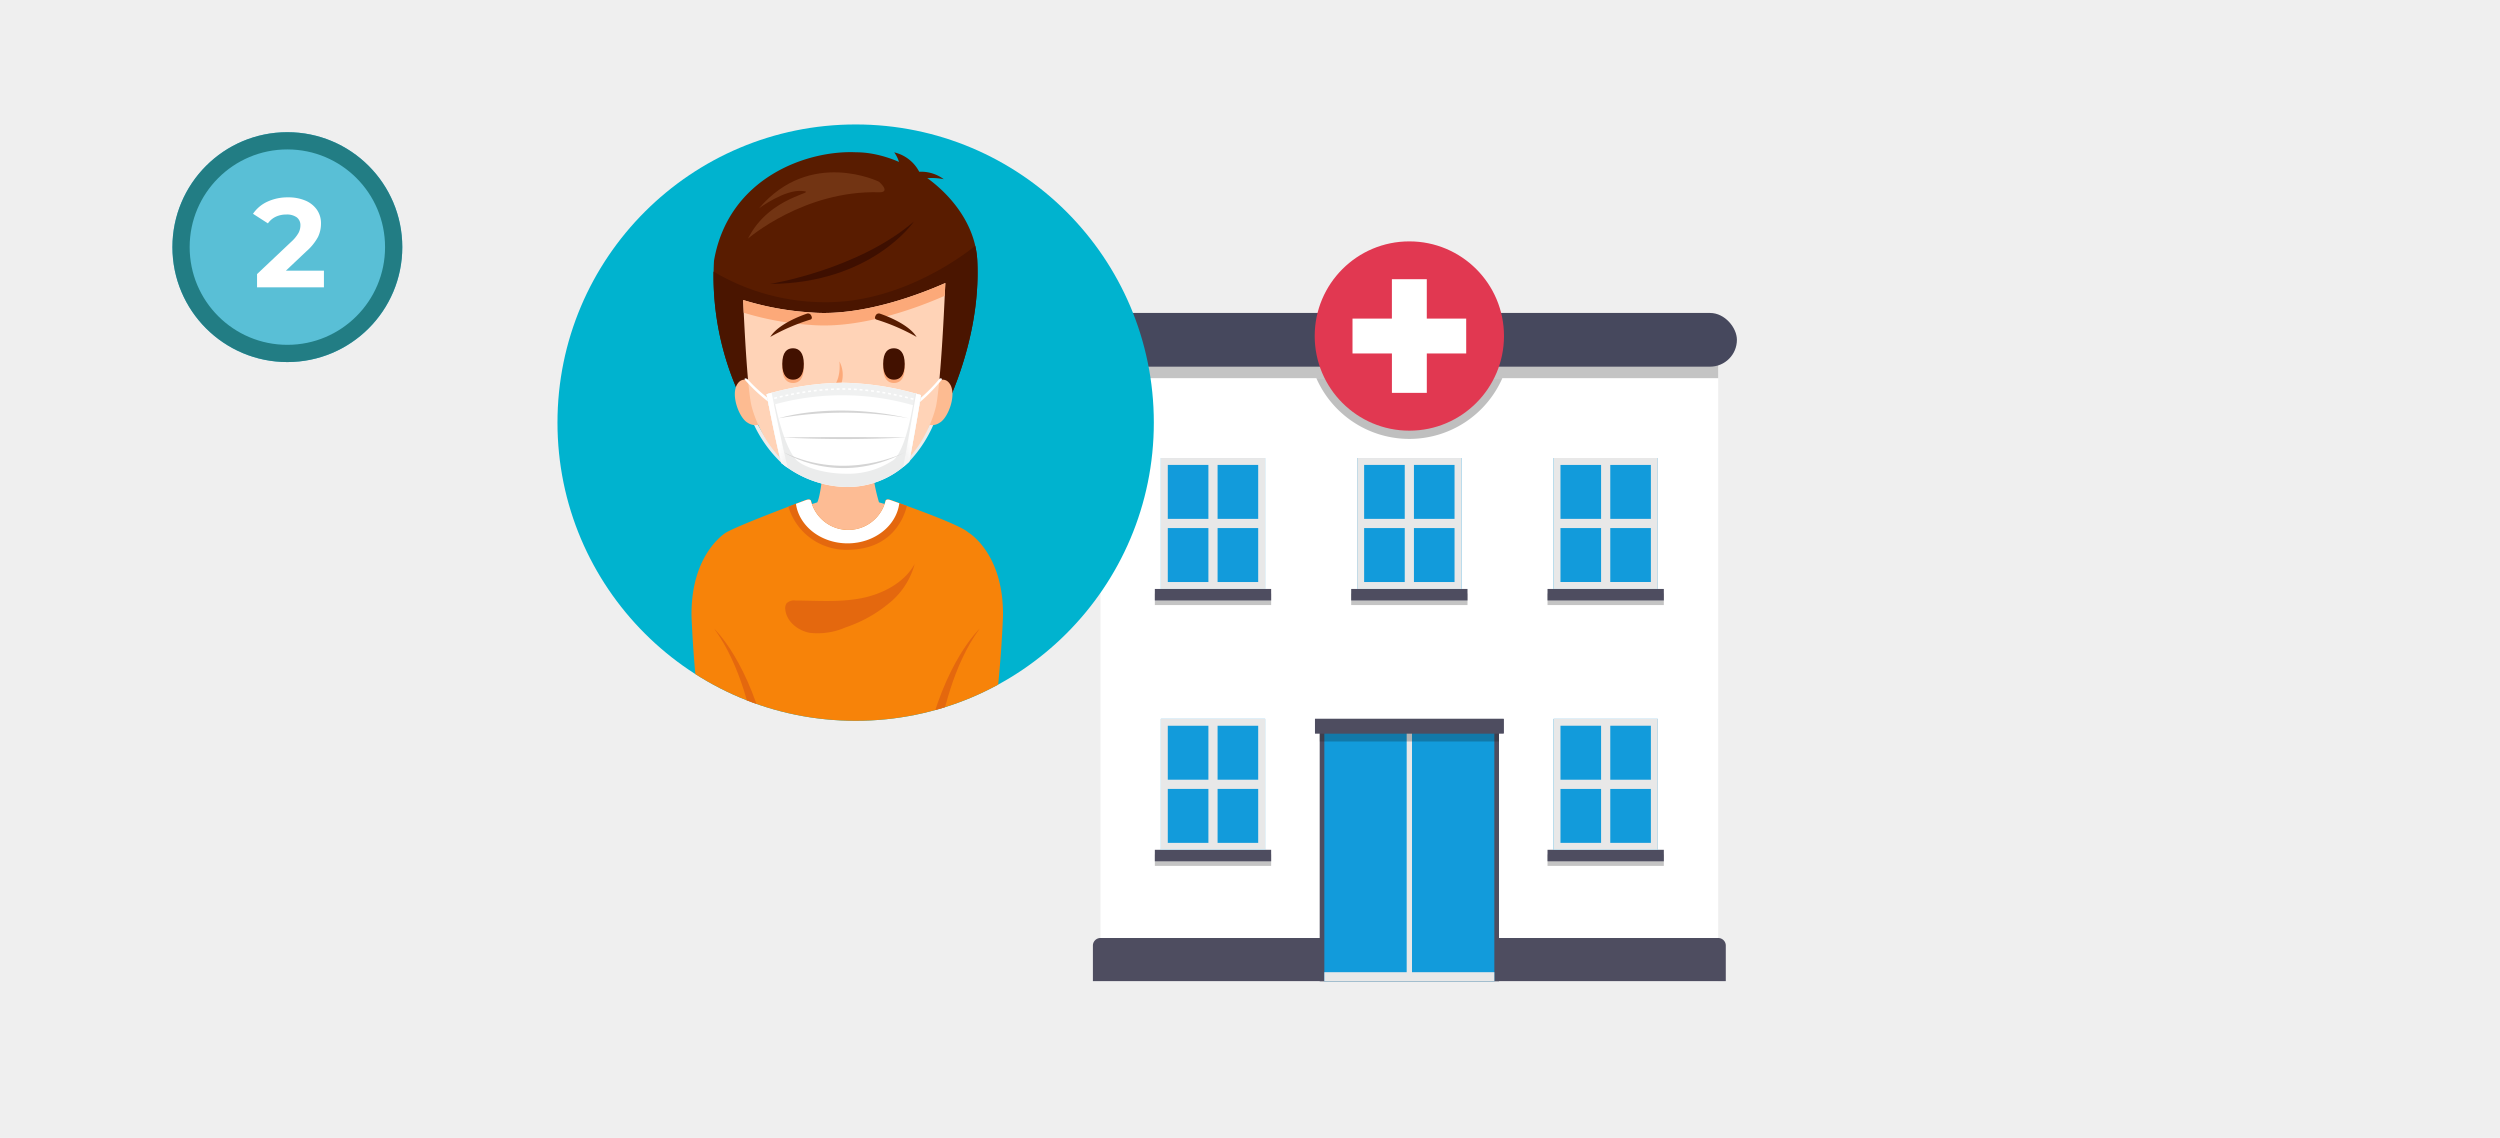 <svg xmlns="http://www.w3.org/2000/svg" xmlns:xlink="http://www.w3.org/1999/xlink" width="435" height="198" viewBox="0 0 435 198">
  <defs>
    <clipPath id="clip-path">
      <circle id="Elipse_590" data-name="Elipse 590" cx="51.883" cy="51.883" r="51.883" transform="translate(0 0)" fill="none"/>
    </clipPath>
    <linearGradient id="linear-gradient" x1="0.627" y1="0.697" x2="0.794" y2="0.942" gradientUnits="objectBoundingBox">
      <stop offset="0" stop-color="#fff"/>
      <stop offset="1" stop-color="#f5f5f5"/>
    </linearGradient>
    <linearGradient id="linear-gradient-2" x1="0.4" y1="0.656" x2="0.248" y2="0.874" xlink:href="#linear-gradient"/>
  </defs>
  <g id="Grupo_3262" data-name="Grupo 3262" transform="translate(-595 -5755)">
    <rect id="Rectángulo_930" data-name="Rectángulo 930" width="435" height="198" transform="translate(595 5755)" fill="#efefef"/>
    <g id="Grupo_3018" data-name="Grupo 3018" transform="translate(783.23 5797)">
      <g id="Grupo_2993" data-name="Grupo 2993" transform="translate(0 12.455)">
        <rect id="Rectángulo_904" data-name="Rectángulo 904" width="107.473" height="107.89" transform="translate(3.259 8.375)" fill="#fff"/>
        <path id="Trazado_1436" data-name="Trazado 1436" d="M333.8,763.88H226.323A1.323,1.323,0,0,0,225,765.2v6.185H335.124V765.2A1.323,1.323,0,0,0,333.8,763.88Z" transform="translate(-223.066 -655.124)" fill="#4e4d60"/>
        <g id="Grupo_2992" data-name="Grupo 2992" transform="translate(40.812 11.346)">
          <path id="Trazado_1437" data-name="Trazado 1437" d="M435.355,287.949a17.672,17.672,0,0,0,16.184-10.571H419.171A17.672,17.672,0,0,0,435.355,287.949Z" transform="translate(-419.171 -277.378)" opacity="0.25" style="mix-blend-mode: multiply;isolation: isolate"/>
        </g>
        <rect id="Rectángulo_905" data-name="Rectángulo 905" width="107.473" height="2.971" transform="translate(3.259 8.375)" fill="#161615" opacity="0.25" style="mix-blend-mode: multiply;isolation: isolate"/>
        <rect id="Rectángulo_906" data-name="Rectángulo 906" width="113.992" height="9.344" rx="4.672" fill="#46485d"/>
      </g>
      <g id="Grupo_3002" data-name="Grupo 3002" transform="translate(12.713 83.081)">
        <g id="Grupo_2995" data-name="Grupo 2995" transform="translate(27.864 0)">
          <g id="Grupo_2994" data-name="Grupo 2994" transform="translate(0.82 2.065)">
            <rect id="Rectángulo_907" data-name="Rectángulo 907" width="31.197" height="43.595" fill="#4e4d60"/>
            <rect id="Rectángulo_908" data-name="Rectángulo 908" width="29.578" height="43.595" transform="translate(0.809)" fill="#129bdb"/>
            <path id="Trazado_1438" data-name="Trazado 1438" d="M441.39,625.777V583.76h-.925v42.017H426.139v1.578h29.578v-1.578Z" transform="translate(-425.329 -583.76)" fill="#e8e8e8"/>
          </g>
          <rect id="Rectángulo_909" data-name="Rectángulo 909" width="31.197" height="1.873" transform="translate(0.82 2.065)" fill="#161615" opacity="0.25" style="mix-blend-mode: multiply;isolation: isolate"/>
          <rect id="Rectángulo_910" data-name="Rectángulo 910" width="32.837" height="2.536" fill="#4e4d60"/>
          <rect id="Rectángulo_911" data-name="Rectángulo 911" width="32.837" height="2.536" fill="#4e4d60"/>
        </g>
        <g id="Grupo_2998" data-name="Grupo 2998">
          <rect id="Rectángulo_912" data-name="Rectángulo 912" width="20.237" height="2.002" transform="translate(0 23.584)" fill="#161615" opacity="0.25" style="mix-blend-mode: multiply;isolation: isolate"/>
          <g id="Grupo_2997" data-name="Grupo 2997">
            <rect id="Rectángulo_913" data-name="Rectángulo 913" width="20.237" height="2.002" transform="translate(0 22.783)" fill="#4e4d60"/>
            <g id="Grupo_2996" data-name="Grupo 2996" transform="translate(1.051)">
              <rect id="Rectángulo_914" data-name="Rectángulo 914" width="18.135" height="22.782" transform="translate(0 0)" fill="#129bdb"/>
              <path id="Trazado_1439" data-name="Trazado 1439" d="M284.088,573.447v22.782h18.135V573.447Zm1.2,1.2h7.067v9.39h-7.067Zm0,20.379v-9.39h7.067v9.39Zm15.732,0h-7.067v-9.39h7.067Zm-7.067-10.989v-9.39h7.067v9.39Z" transform="translate(-284.088 -573.447)" fill="#e8e8e8"/>
            </g>
          </g>
        </g>
        <g id="Grupo_3001" data-name="Grupo 3001" transform="translate(68.327)">
          <rect id="Rectángulo_915" data-name="Rectángulo 915" width="20.237" height="2.002" transform="translate(0 23.584)" fill="#161615" opacity="0.25" style="mix-blend-mode: multiply;isolation: isolate"/>
          <g id="Grupo_3000" data-name="Grupo 3000">
            <rect id="Rectángulo_916" data-name="Rectángulo 916" width="20.237" height="2.002" transform="translate(0 22.783)" fill="#4e4d60"/>
            <g id="Grupo_2999" data-name="Grupo 2999" transform="translate(1.051)">
              <rect id="Rectángulo_917" data-name="Rectángulo 917" width="18.135" height="22.782" transform="translate(0 0)" fill="#129bdb"/>
              <path id="Trazado_1440" data-name="Trazado 1440" d="M625.339,573.447v22.782h18.135V573.447Zm1.2,1.2h7.067v9.39H626.54Zm0,20.379v-9.39h7.067v9.39Zm15.732,0h-7.067v-9.39h7.067Zm-7.067-10.989v-9.39h7.067v9.39Z" transform="translate(-625.339 -573.447)" fill="#e8e8e8"/>
            </g>
          </g>
        </g>
      </g>
      <g id="Grupo_3012" data-name="Grupo 3012" transform="translate(12.713 37.694)">
        <g id="Grupo_3005" data-name="Grupo 3005">
          <rect id="Rectángulo_918" data-name="Rectángulo 918" width="20.237" height="2.002" transform="translate(0 23.584)" fill="#161615" opacity="0.25" style="mix-blend-mode: multiply;isolation: isolate"/>
          <g id="Grupo_3004" data-name="Grupo 3004">
            <rect id="Rectángulo_919" data-name="Rectángulo 919" width="20.237" height="2.002" transform="translate(0 22.783)" fill="#4e4d60"/>
            <g id="Grupo_3003" data-name="Grupo 3003" transform="translate(1.051)">
              <rect id="Rectángulo_920" data-name="Rectángulo 920" width="18.135" height="22.782" transform="translate(0 0)" fill="#129bdb"/>
              <path id="Trazado_1441" data-name="Trazado 1441" d="M284.088,346.766v22.782h18.135V346.766Zm1.2,1.2h7.067v9.39h-7.067Zm0,20.379v-9.39h7.067v9.39Zm15.732,0h-7.067v-9.39h7.067Zm-7.067-10.989v-9.39h7.067v9.39Z" transform="translate(-284.088 -346.766)" fill="#e8e8e8"/>
            </g>
          </g>
        </g>
        <g id="Grupo_3009" data-name="Grupo 3009" transform="translate(34.164)">
          <rect id="Rectángulo_921" data-name="Rectángulo 921" width="20.237" height="2.002" transform="translate(0 23.584)" fill="#161615" opacity="0.25" style="mix-blend-mode: multiply;isolation: isolate"/>
          <g id="Grupo_3008" data-name="Grupo 3008">
            <g id="Grupo_3007" data-name="Grupo 3007">
              <rect id="Rectángulo_922" data-name="Rectángulo 922" width="20.237" height="2.002" transform="translate(0 22.783)" fill="#4e4d60"/>
              <g id="Grupo_3006" data-name="Grupo 3006" transform="translate(1.051)">
                <rect id="Rectángulo_923" data-name="Rectángulo 923" width="18.135" height="22.782" transform="translate(0 0)" fill="#129bdb"/>
                <path id="Trazado_1442" data-name="Trazado 1442" d="M454.714,346.766v22.782h18.135V346.766Zm1.2,1.2h7.067v9.39h-7.067Zm0,20.379v-9.39h7.067v9.39Zm15.732,0h-7.067v-9.39h7.067Zm-7.067-10.989v-9.39h7.067v9.39Z" transform="translate(-454.714 -346.766)" fill="#e8e8e8"/>
              </g>
            </g>
          </g>
        </g>
        <g id="Grupo_3011" data-name="Grupo 3011" transform="translate(68.327)">
          <rect id="Rectángulo_924" data-name="Rectángulo 924" width="20.237" height="2.002" transform="translate(0 23.584)" fill="#161615" opacity="0.25" style="mix-blend-mode: multiply;isolation: isolate"/>
          <rect id="Rectángulo_925" data-name="Rectángulo 925" width="20.237" height="2.002" transform="translate(0 22.783)" fill="#4e4d60"/>
          <g id="Grupo_3010" data-name="Grupo 3010" transform="translate(1.051)">
            <rect id="Rectángulo_926" data-name="Rectángulo 926" width="18.135" height="22.782" transform="translate(0 0)" fill="#129bdb"/>
            <path id="Trazado_1443" data-name="Trazado 1443" d="M625.339,346.766v22.782h18.135V346.766Zm1.2,1.2h7.067v9.39H626.54Zm0,20.379v-9.39h7.067v9.39Zm15.732,0h-7.067v-9.39h7.067Zm-7.067-10.989v-9.39h7.067v9.39Z" transform="translate(-625.339 -346.766)" fill="#e8e8e8"/>
          </g>
        </g>
      </g>
      <g id="Grupo_3013" data-name="Grupo 3013" transform="translate(40.528 0)">
        <ellipse id="Elipse_586" data-name="Elipse 586" cx="16.468" cy="16.468" rx="16.468" ry="16.468" fill="#e13851"/>
        <path id="Trazado_1444" data-name="Trazado 1444" d="M470.38,198.21h-6.857v-6.857h-6.07v6.857H450.6v6.07h6.857v6.857h6.07V204.28h6.857Z" transform="translate(-444.021 -184.777)" fill="#fff"/>
      </g>
    </g>
    <g id="Grupo_3036" data-name="Grupo 3036" transform="translate(537.403 5017.273)">
      <g id="Grupo_3035" data-name="Grupo 3035" transform="translate(154.597 759.382)" clip-path="url(#clip-path)">
        <circle id="Elipse_589" data-name="Elipse 589" cx="55.835" cy="55.835" r="55.835" transform="translate(-3.952 -3.952)" fill="#00b3cf"/>
        <g id="Grupo_3034" data-name="Grupo 3034" transform="translate(23.324 4.818)">
          <g id="Grupo_3024" data-name="Grupo 3024" transform="translate(3.812)">
            <g id="Grupo_3023" data-name="Grupo 3023">
              <path id="Trazado_1445" data-name="Trazado 1445" d="M308.1,797.356c-.511-10.414-12.143-18.848-21.084-18.848-8.421-.4-22.2,4.324-24.726,18.848a49.561,49.561,0,0,0,6.389,27.218h33.1S308.813,811.922,308.1,797.356Z" transform="translate(-262.188 -778.485)" fill="#591c00"/>
              <path id="Trazado_1446" data-name="Trazado 1446" d="M308.1,845.7a14.9,14.9,0,0,0-.354-2.567c-2.783,2.21-11.488,8.439-22.523,9.634A38,38,0,0,1,262.2,847.6a50,50,0,0,0,6.481,25.31h33.1S308.813,860.263,308.1,845.7Z" transform="translate(-262.188 -826.826)" fill="#4a1500"/>
              <g id="Grupo_3019" data-name="Grupo 3019" transform="translate(33.641 45.877)">
                <path id="Trazado_1447" data-name="Trazado 1447" d="M395.571,968.1a37.719,37.719,0,0,0,4.659-7.641.329.329,0,0,1,.507.123,22.236,22.236,0,0,1-5.053,8.082Z" transform="translate(-395.571 -960.381)" fill="#ebecec"/>
              </g>
              <g id="Grupo_3020" data-name="Grupo 3020" transform="translate(6.595 46.17)">
                <path id="Trazado_1448" data-name="Trazado 1448" d="M293.817,969.028a37.507,37.507,0,0,1-4.979-7.417.33.33,0,0,0-.5.147,22.123,22.123,0,0,0,5.392,7.839Z" transform="translate(-288.336 -961.546)" fill="#ebecec"/>
              </g>
              <path id="Trazado_1449" data-name="Trazado 1449" d="M330.533,1002.482l-5.909-1.828v-.009h-.031a30.463,30.463,0,0,1-1.2-6.55l-8.464.151s-.43,5.119-1.074,6.4h0v.009l-6.738,2.085s2.917,9.324,11.784,9.324S330.533,1002.482,330.533,1002.482Z" transform="translate(-295.784 -939.715)" fill="#fdbc94"/>
              <path id="Trazado_1450" data-name="Trazado 1450" d="M280.715,936.553s-2.119-2.216-3.329-.317.351,5.959,1.816,6.728a2.31,2.31,0,0,0,2.418.123Z" transform="translate(-273.229 -895.874)" fill="#fdbb91"/>
              <path id="Trazado_1451" data-name="Trazado 1451" d="M409.494,936.553s2.119-2.216,3.329-.317-.351,5.959-1.816,6.728a2.31,2.31,0,0,1-2.418.123Z" transform="translate(-371.665 -895.874)" fill="#fdbb91"/>
              <g id="Grupo_3021" data-name="Grupo 3021" transform="translate(5.171 22.773)">
                <path id="Trazado_1452" data-name="Trazado 1452" d="M294.448,873.894a50.5,50.5,0,0,1-11.759-2.161c.3,6.676.825,16.038,1.492,18.567,1.068,4.051,5.381,13.693,16.387,13.693,12.7,0,15.659-13.688,15.659-13.688s.846-3.05,1.642-21.53C313.837,870.57,303.471,874.668,294.448,873.894Z" transform="translate(-282.689 -868.776)" fill="#ffd3b7"/>
              </g>
              <path id="Trazado_1453" data-name="Trazado 1453" d="M311.564,916.087c-1.035,0-1.874.629-1.874,2.734,0,2.021.839,2.734,1.874,2.734s1.873-.7,1.873-2.734C313.437,916.832,312.6,916.087,311.564,916.087Z" transform="translate(-297.709 -881.382)" fill="#fca979"/>
              <path id="Trazado_1454" data-name="Trazado 1454" d="M311.564,913.789c-1.035,0-1.874.629-1.874,2.734,0,2.021.839,2.734,1.874,2.734s1.873-.7,1.873-2.734C313.437,914.534,312.6,913.789,311.564,913.789Z" transform="translate(-297.709 -879.664)" fill="#421100"/>
              <path id="Trazado_1455" data-name="Trazado 1455" d="M381.169,916.087c-1.035,0-1.874.629-1.874,2.734,0,2.021.839,2.734,1.874,2.734s1.873-.7,1.873-2.734C383.042,916.832,382.2,916.087,381.169,916.087Z" transform="translate(-349.759 -881.382)" fill="#fca979"/>
              <path id="Trazado_1456" data-name="Trazado 1456" d="M381.169,913.789c-1.035,0-1.874.629-1.874,2.734,0,2.021.839,2.734,1.874,2.734s1.873-.7,1.873-2.734C383.042,914.534,382.2,913.789,381.169,913.789Z" transform="translate(-349.759 -879.664)" fill="#421100"/>
              <g id="Grupo_3022" data-name="Grupo 3022" transform="translate(5.171 22.773)">
                <path id="Trazado_1457" data-name="Trazado 1457" d="M317.769,870.995q.05-1.071.1-2.219c-4.031,1.794-14.4,5.892-23.42,5.118a50.5,50.5,0,0,1-11.759-2.161c.032.71.067,1.451.1,2.21a50.923,50.923,0,0,0,11.656,2.126C303.4,876.836,313.669,872.81,317.769,870.995Z" transform="translate(-282.689 -868.776)" fill="#fca979"/>
              </g>
              <path id="Trazado_1458" data-name="Trazado 1458" d="M373.806,890.08a.6.6,0,0,1,.649-.286s4.887,1.552,6.44,4.072a35.024,35.024,0,0,0-7.017-3.03C373.722,890.773,373.512,890.59,373.806,890.08Z" transform="translate(-345.544 -861.711)" fill="#591c00"/>
              <path id="Trazado_1459" data-name="Trazado 1459" d="M308.491,890.08a.6.6,0,0,0-.649-.286s-4.887,1.552-6.44,4.072a35.024,35.024,0,0,1,7.017-3.03C308.575,890.773,308.785,890.59,308.491,890.08Z" transform="translate(-291.512 -861.711)" fill="#591c00"/>
              <path id="Trazado_1460" data-name="Trazado 1460" d="M343.926,922.818s.41,3.066-1.248,4.648c-1.788,1.7,1.77,3.393,2.63,3.364.538-.018,1.144-.8-.357-1.771a1.742,1.742,0,0,1-.758-2.169A4.982,4.982,0,0,0,343.926,922.818Z" transform="translate(-322.007 -886.415)" fill="#fca979"/>
              <path id="Trazado_1461" data-name="Trazado 1461" d="M308.856,794.061s-11.95-5.869-20.878,4.609c0,0,4.464-3.312,7.53-3.005s-5.7.721-9.453,8.287c0,0,9.732-8.449,22.848-8.061C308.9,795.891,310.978,796.03,308.856,794.061Z" transform="translate(-280.036 -788.908)" fill="#723413"/>
              <path id="Trazado_1462" data-name="Trazado 1462" d="M326.211,826.329s-7.3,10.753-25.07,10.87C301.141,837.2,316.442,834.744,326.211,826.329Z" transform="translate(-291.317 -814.262)" fill="#3e0f00"/>
            </g>
          </g>
          <g id="Grupo_3028" data-name="Grupo 3028" transform="translate(0 60.447)">
            <g id="Grupo_3025" data-name="Grupo 3025">
              <path id="Trazado_1463" data-name="Trazado 1463" d="M301.266,1038.527c.184-10.966-5.964-14.611-6.017-14.642h0c-1.669-1.53-12.452-5.236-13.444-5.606s-.992.185-.992.185a6.691,6.691,0,0,1-12.936,0s0-.554-.992-.185c-.938.35-11.308,4.211-13.791,5.606,0,0-6.2,3.629-6.018,14.642a202.785,202.785,0,0,0,2.17,22.306H299.1A202.662,202.662,0,0,0,301.266,1038.527Z" transform="translate(-247.073 -1018.151)" fill="#f78309"/>
            </g>
            <path id="Trazado_1464" data-name="Trazado 1464" d="M324.34,1026.892c7.309-.085,9.579-5.137,10.188-7.631-1.408-.51-2.462-.878-2.741-.982-.992-.369-.992.185-.992.185a6.691,6.691,0,0,1-12.936,0s0-.554-.992-.185c-.283.106-1.428.532-2.955,1.114A10.494,10.494,0,0,0,324.34,1026.892Z" transform="translate(-297.054 -1018.151)" fill="#e4680e"/>
            <path id="Trazado_1465" data-name="Trazado 1465" d="M324.929,1068.5c3.593-.694,7.515-2.634,9.321-5.988a13.105,13.105,0,0,1-4.03,6.495,23.738,23.738,0,0,1-8.024,4.575,12.056,12.056,0,0,1-6.172.939c-2.074-.37-4.064-1.944-4.286-4.038a1.525,1.525,0,0,1,.235-1.123,1.891,1.891,0,0,1,1.537-.468C317.326,1068.913,321.182,1069.223,324.929,1068.5Z" transform="translate(-295.417 -1051.324)" fill="#e4680e"/>
            <g id="Grupo_3026" data-name="Grupo 3026" transform="translate(40.782 22.48)">
              <path id="Trazado_1466" data-name="Trazado 1466" d="M418.117,1107.283s-6.185,5.726-9.348,20.2h2.005C411.549,1122.428,413.495,1113.578,418.117,1107.283Z" transform="translate(-408.769 -1107.283)" fill="#e4680e"/>
            </g>
            <g id="Grupo_3027" data-name="Grupo 3027" transform="translate(3.946 22.48)">
              <path id="Trazado_1467" data-name="Trazado 1467" d="M262.719,1107.283c4.623,6.295,6.568,15.145,7.343,20.2h2.005C268.9,1113.009,262.719,1107.283,262.719,1107.283Z" transform="translate(-262.719 -1107.283)" fill="#e4680e"/>
            </g>
          </g>
          <path id="Trazado_1468" data-name="Trazado 1468" d="M391.255,782a6.575,6.575,0,0,0-4.351-3.376,5.31,5.31,0,0,1,1.016,2.606c-.054.65,1.37,1.167,2.48,1.47-.253.626-.406,1.391.688.844,1.714-.857,4.448-.245,4.448-.245A6.627,6.627,0,0,0,391.255,782Z" transform="translate(-351.637 -778.587)" fill="#591c00"/>
          <path id="Trazado_1469" data-name="Trazado 1469" d="M337.1,1018.787c-.727-.26-1.241-.44-1.423-.508-.992-.37-.992.185-.992.185a6.691,6.691,0,0,1-12.936,0s0-.554-.992-.185c-.194.072-.793.3-1.643.616.546,3.878,4.361,6.882,8.986,6.882C332.769,1025.777,336.611,1022.717,337.1,1018.787Z" transform="translate(-300.945 -957.705)" fill="#fff"/>
          <g id="Grupo_3033" data-name="Grupo 3033" transform="translate(9.221 39.351)">
            <path id="Trazado_1470" data-name="Trazado 1470" d="M283.634,934.7a28.923,28.923,0,0,0,4.231,3.969l.011-.585a27.277,27.277,0,0,1-3.706-3.41.766.766,0,0,0-.408-.158A.15.15,0,0,0,283.634,934.7Z" transform="translate(-283.632 -934.509)" fill="#fff"/>
            <path id="Trazado_1471" data-name="Trazado 1471" d="M408.028,934.767a29.289,29.289,0,0,1-3.924,4l-.033-.575a27.23,27.23,0,0,0,3.564-3.6.349.349,0,0,1,.377.01C408.1,934.664,408.028,934.767,408.028,934.767Z" transform="translate(-373.695 -934.534)" fill="#fff"/>
            <path id="Trazado_1472" data-name="Trazado 1472" d="M311.978,955.678a15.227,15.227,0,0,0,11.7-4.409c1.07-5.4,2.035-11.545,2.035-11.545a49.934,49.934,0,0,0-13.6-2.156,49.26,49.26,0,0,0-13.261,2s1.861,9.686,2.606,11.987A18.527,18.527,0,0,0,311.978,955.678Z" transform="translate(-295.016 -936.796)" fill="#fff"/>
            <path id="Trazado_1473" data-name="Trazado 1473" d="M320.718,956.171a14.031,14.031,0,0,1-8.113,2.244c-3.716,0-7.288-1.151-8.518-2.353-2.222-2.172-3.737-9.719-3.737-9.719s-.21-1.081-.418-2.065c-.689.185-1.076.309-1.076.309s1.861,9.686,2.606,11.987a18.528,18.528,0,0,0,10.516,4.122,15.226,15.226,0,0,0,11.7-4.409c1.07-5.4,2.035-11.545,2.035-11.545s-.363-.118-1.008-.3c-.118.6-.245,1.289-.382,2.07C322.738,955.555,320.718,956.171,320.718,956.171Z" transform="translate(-295.016 -941.814)" fill="#ebecec"/>
            <g id="Grupo_3029" data-name="Grupo 3029" transform="translate(3.84 0.772)">
              <path id="Trazado_1474" data-name="Trazado 1474" d="M325.38,941.8c.21-1.273.336-2.071.336-2.071a49.934,49.934,0,0,0-13.6-2.156,49.26,49.26,0,0,0-13.261,2s.159.827.4,2.055a44.38,44.38,0,0,1,26.121.171Z" transform="translate(-298.856 -937.568)" fill="#f0f1f1"/>
            </g>
            <g id="Grupo_3031" data-name="Grupo 3031" transform="translate(4.408 1.723)">
              <g id="Grupo_3030" data-name="Grupo 3030">
                <path id="Trazado_1475" data-name="Trazado 1475" d="M402.156,949.248l-.241-.07.064-.263.243.07Z" transform="translate(-376.49 -947.005)" fill="#fff"/>
                <path id="Trazado_1476" data-name="Trazado 1476" d="M328.217,943.379c-.15-.041-.311-.084-.484-.129l.059-.264q.26.068.487.13Zm-24.153-.146-.06-.264q.227-.06.488-.125l.057.265Q304.289,943.174,304.063,943.233Zm23.185-.107-.486-.12.055-.265.488.12Zm-22.214-.136-.055-.265.49-.115.052.266Q305.268,942.933,305.035,942.989Zm21.24-.1-.488-.111.051-.266.49.111Zm-20.266-.126-.05-.267.491-.1.048.266Zm19.29-.091-.49-.1.047-.267.492.1Zm-18.311-.115-.045-.267.492-.1.044.268Zm17.332-.084-.491-.092.042-.268.493.093Zm-16.35-.1-.042-.268.494-.087.04.269Q308.212,942.329,307.969,942.373Zm15.367-.078-.493-.083.039-.269.495.083Zm-14.382-.09-.037-.269.5-.077.036.269Zm13.4-.072q-.245-.038-.494-.074l.034-.269q.25.036.5.074Zm-12.409-.077-.033-.27.5-.067.031.27Zm11.421-.065-.5-.063.029-.27c.167.02.333.042.5.064Zm-10.431-.064-.028-.27.5-.057.025.27Zm9.441-.057-.5-.052.024-.271c.167.017.334.035.5.053Zm-8.45-.051-.024-.271q.248-.025.5-.047l.021.271Q312.17,941.794,311.923,941.819Zm7.458-.049q-.247-.022-.5-.042l.019-.271q.25.019.5.042Zm-6.465-.038-.018-.271.5-.035.015.271Q313.163,941.713,312.916,941.732Zm5.47-.039-.5-.03.013-.271.5.03Zm-4.476-.026-.013-.271q.25-.013.5-.024l.01.272C314.241,941.651,314.075,941.658,313.91,941.667Zm3.483-.026q-.247-.01-.5-.017l.006-.272.5.017Zm-2.488-.014-.006-.272.5-.011,0,.272Zm1.494-.013-.433,0H315.9v-.272h.065c.141,0,.29,0,.436,0Z" transform="translate(-303.273 -941.339)" fill="#fff"/>
                <path id="Trazado_1477" data-name="Trazado 1477" d="M301.194,948.644l-.054-.125-.032-.131.243-.068.063.263Z" transform="translate(-301.108 -946.559)" fill="#fff"/>
              </g>
            </g>
            <path id="Trazado_1478" data-name="Trazado 1478" d="M401.231,945.21s-.371-.121-1.03-.305l-.36,2.076c.459.124.817.229,1.054.3C401.105,946.008,401.231,945.21,401.231,945.21Z" transform="translate(-370.531 -942.283)" fill="#ebebeb"/>
            <g id="Grupo_3032" data-name="Grupo 3032" transform="translate(3.84 2.519)">
              <path id="Trazado_1479" data-name="Trazado 1479" d="M298.856,944.749s1.861,9.686,2.606,11.987a11.886,11.886,0,0,0,1.07.82c-.864-3.443-2.417-11.14-2.8-13.062C299.168,944.65,298.856,944.749,298.856,944.749Z" transform="translate(-298.856 -944.495)" fill="url(#linear-gradient)"/>
              <path id="Trazado_1480" data-name="Trazado 1480" d="M394.175,956.914c1.07-5.4,2.035-11.545,2.035-11.545s-.3-.1-.841-.252c-.389,2.3-1.537,9.049-2.242,12.767A9.889,9.889,0,0,0,394.175,956.914Z" transform="translate(-369.351 -944.96)" fill="url(#linear-gradient-2)"/>
            </g>
            <path id="Trazado_1481" data-name="Trazado 1481" d="M307.255,958.106s9.273-3.036,22.634,0A65.979,65.979,0,0,0,307.255,958.106Z" transform="translate(-301.297 -951.146)" fill="#d4d4d4"/>
            <path id="Trazado_1482" data-name="Trazado 1482" d="M309.644,975.111s9.607-.163,21.652,0A210.452,210.452,0,0,1,309.644,975.111Z" transform="translate(-303.083 -964.816)" fill="#d4d4d4"/>
            <path id="Trazado_1483" data-name="Trazado 1483" d="M310.764,985.553s9.325,6.19,21.087,0C331.851,985.553,321.678,990.832,310.764,985.553Z" transform="translate(-303.921 -972.679)" fill="#d4d4d4"/>
          </g>
        </g>
      </g>
    </g>
    <g id="Grupo_3144" data-name="Grupo 3144" transform="translate(193 3451)">
      <g id="Elipse_568" data-name="Elipse 568" transform="translate(432 2327)" fill="#59bfd6" stroke="#227d84" stroke-width="3">
        <circle cx="20" cy="20" r="20" stroke="none"/>
        <circle cx="20" cy="20" r="18.5" fill="none"/>
      </g>
      <path id="Trazado_3098" data-name="Trazado 3098" d="M12.364-2.9V0H.726V-2.31l5.94-5.61A6.308,6.308,0,0,0,7.942-9.471a2.821,2.821,0,0,0,.33-1.287,1.7,1.7,0,0,0-.627-1.419,2.918,2.918,0,0,0-1.837-.495,4.218,4.218,0,0,0-1.826.385,3.5,3.5,0,0,0-1.364,1.155L.022-12.8a6.09,6.09,0,0,1,2.486-2.1,8.3,8.3,0,0,1,3.63-.759,7.463,7.463,0,0,1,3,.561,4.629,4.629,0,0,1,2,1.584,4.1,4.1,0,0,1,.715,2.409,5.37,5.37,0,0,1-.528,2.354A9.062,9.062,0,0,1,9.284-6.248L5.742-2.9Z" transform="translate(446 2354)" fill="#fff"/>
    </g>
  </g>
</svg>
